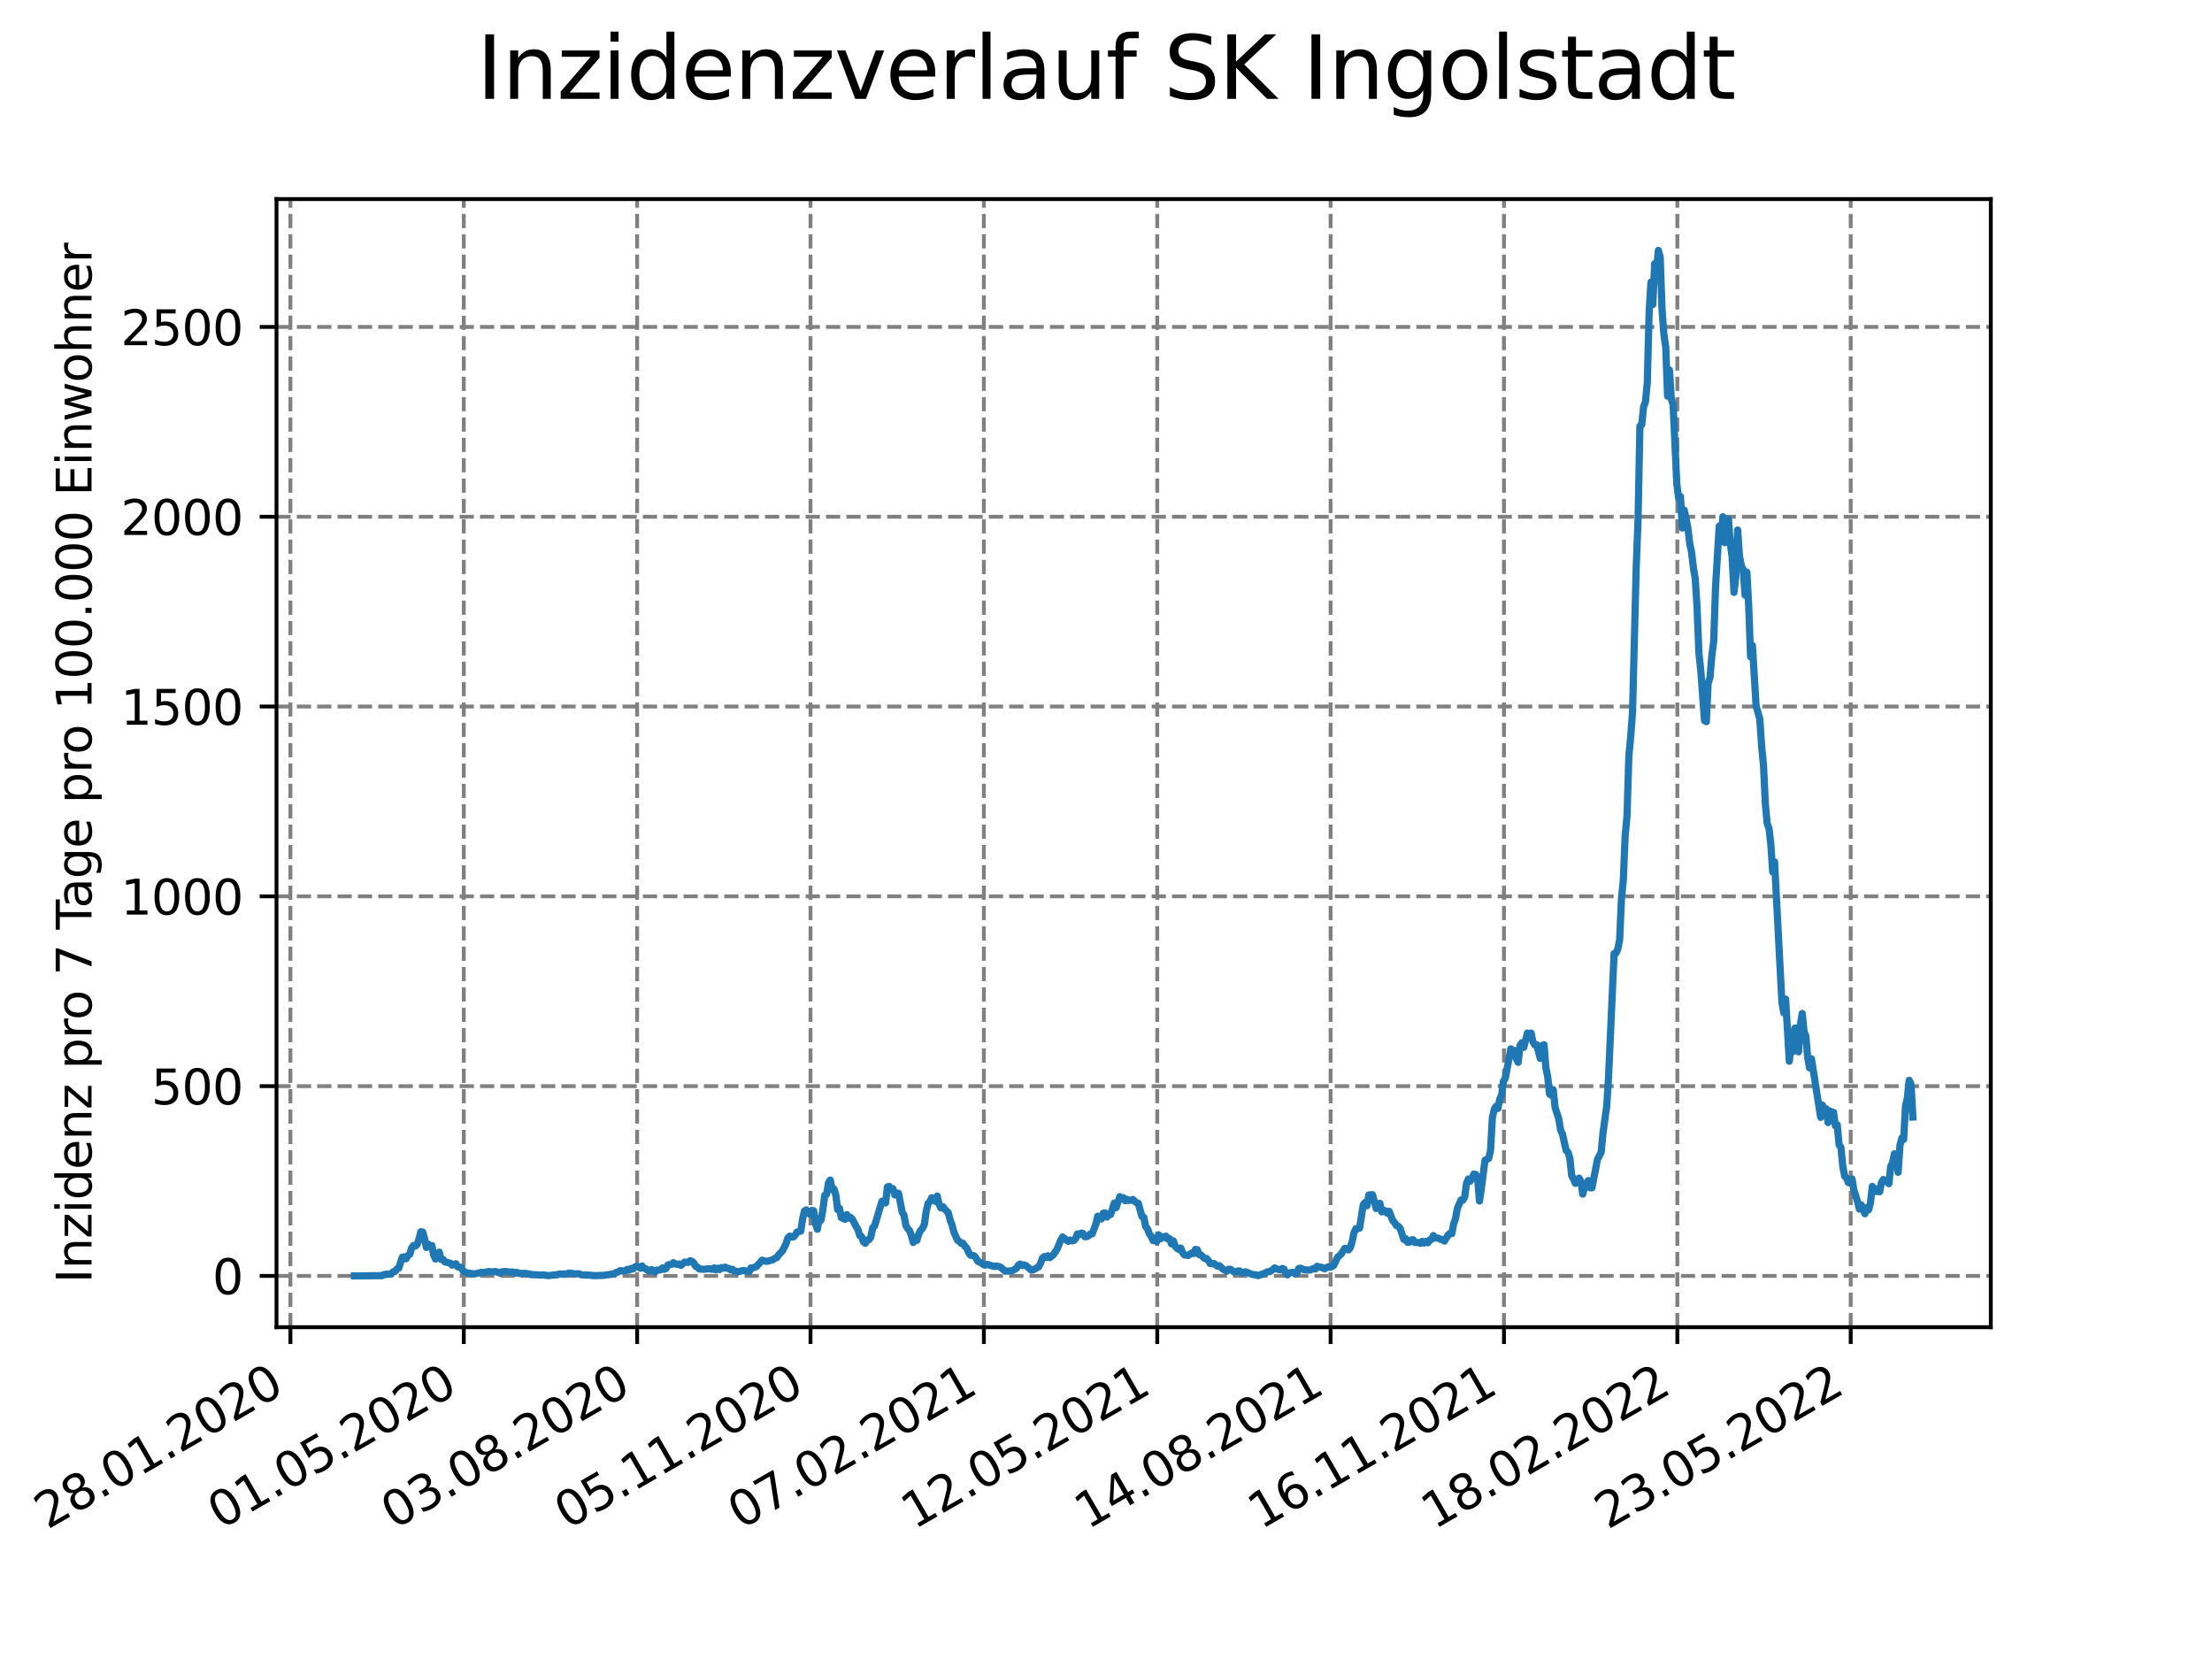 <?xml version="1.0" encoding="utf-8" standalone="no"?>
<!DOCTYPE svg PUBLIC "-//W3C//DTD SVG 1.1//EN"
  "http://www.w3.org/Graphics/SVG/1.1/DTD/svg11.dtd">
<svg xmlns:xlink="http://www.w3.org/1999/xlink" width="460.8pt" height="345.6pt" viewBox="0 0 460.8 345.6" xmlns="http://www.w3.org/2000/svg" version="1.1">
 <defs>
  <style type="text/css">*{stroke-linejoin: round; stroke-linecap: butt}</style>
 </defs>
 <g id="figure_1">
  <g id="patch_1">
   <path d="M 0 345.6 
L 460.8 345.6 
L 460.8 0 
L 0 0 
z
" style="fill: #ffffff"/>
  </g>
  <g id="axes_1">
   <g id="patch_2">
    <path d="M 57.6 276.48 
L 414.72 276.48 
L 414.72 41.472 
L 57.6 41.472 
z
" style="fill: #ffffff"/>
   </g>
   <g id="matplotlib.axis_1">
    <g id="xtick_1">
     <g id="line2d_1">
      <path d="M 60.498 276.48 
L 60.498 41.472 
" clip-path="url(#pc1bbf9f7f4)" style="fill: none; stroke-dasharray: 2.96,1.28; stroke-dashoffset: 0; stroke: #808080; stroke-width: 0.8"/>
     </g>
     <g id="line2d_2">
      <defs>
       <path id="me1e8f825ca" d="M 0 0 
L 0 3.5 
" style="stroke: #000000; stroke-width: 0.8"/>
      </defs>
      <g>
       <use xlink:href="#me1e8f825ca" x="60.498" y="276.48" style="stroke: #000000; stroke-width: 0.8"/>
      </g>
     </g>
     <g id="text_1">
      <!-- 28.01.2020 -->
      <g transform="translate(9.872 318.689)rotate(-30)scale(0.1 -0.1)">
       <defs>
        <path id="DejaVuSans-32" d="M 1228 531 
L 3431 531 
L 3431 0 
L 469 0 
L 469 531 
Q 828 903 1448 1529 
Q 2069 2156 2228 2338 
Q 2531 2678 2651 2914 
Q 2772 3150 2772 3378 
Q 2772 3750 2511 3984 
Q 2250 4219 1831 4219 
Q 1534 4219 1204 4116 
Q 875 4013 500 3803 
L 500 4441 
Q 881 4594 1212 4672 
Q 1544 4750 1819 4750 
Q 2544 4750 2975 4387 
Q 3406 4025 3406 3419 
Q 3406 3131 3298 2873 
Q 3191 2616 2906 2266 
Q 2828 2175 2409 1742 
Q 1991 1309 1228 531 
z
" transform="scale(0.016)"/>
        <path id="DejaVuSans-38" d="M 2034 2216 
Q 1584 2216 1326 1975 
Q 1069 1734 1069 1313 
Q 1069 891 1326 650 
Q 1584 409 2034 409 
Q 2484 409 2743 651 
Q 3003 894 3003 1313 
Q 3003 1734 2745 1975 
Q 2488 2216 2034 2216 
z
M 1403 2484 
Q 997 2584 770 2862 
Q 544 3141 544 3541 
Q 544 4100 942 4425 
Q 1341 4750 2034 4750 
Q 2731 4750 3128 4425 
Q 3525 4100 3525 3541 
Q 3525 3141 3298 2862 
Q 3072 2584 2669 2484 
Q 3125 2378 3379 2068 
Q 3634 1759 3634 1313 
Q 3634 634 3220 271 
Q 2806 -91 2034 -91 
Q 1263 -91 848 271 
Q 434 634 434 1313 
Q 434 1759 690 2068 
Q 947 2378 1403 2484 
z
M 1172 3481 
Q 1172 3119 1398 2916 
Q 1625 2713 2034 2713 
Q 2441 2713 2670 2916 
Q 2900 3119 2900 3481 
Q 2900 3844 2670 4047 
Q 2441 4250 2034 4250 
Q 1625 4250 1398 4047 
Q 1172 3844 1172 3481 
z
" transform="scale(0.016)"/>
        <path id="DejaVuSans-2e" d="M 684 794 
L 1344 794 
L 1344 0 
L 684 0 
L 684 794 
z
" transform="scale(0.016)"/>
        <path id="DejaVuSans-30" d="M 2034 4250 
Q 1547 4250 1301 3770 
Q 1056 3291 1056 2328 
Q 1056 1369 1301 889 
Q 1547 409 2034 409 
Q 2525 409 2770 889 
Q 3016 1369 3016 2328 
Q 3016 3291 2770 3770 
Q 2525 4250 2034 4250 
z
M 2034 4750 
Q 2819 4750 3233 4129 
Q 3647 3509 3647 2328 
Q 3647 1150 3233 529 
Q 2819 -91 2034 -91 
Q 1250 -91 836 529 
Q 422 1150 422 2328 
Q 422 3509 836 4129 
Q 1250 4750 2034 4750 
z
" transform="scale(0.016)"/>
        <path id="DejaVuSans-31" d="M 794 531 
L 1825 531 
L 1825 4091 
L 703 3866 
L 703 4441 
L 1819 4666 
L 2450 4666 
L 2450 531 
L 3481 531 
L 3481 0 
L 794 0 
L 794 531 
z
" transform="scale(0.016)"/>
       </defs>
       <use xlink:href="#DejaVuSans-32"/>
       <use xlink:href="#DejaVuSans-38" x="63.623"/>
       <use xlink:href="#DejaVuSans-2e" x="127.246"/>
       <use xlink:href="#DejaVuSans-30" x="159.033"/>
       <use xlink:href="#DejaVuSans-31" x="222.656"/>
       <use xlink:href="#DejaVuSans-2e" x="286.279"/>
       <use xlink:href="#DejaVuSans-32" x="318.066"/>
       <use xlink:href="#DejaVuSans-30" x="381.689"/>
       <use xlink:href="#DejaVuSans-32" x="445.312"/>
       <use xlink:href="#DejaVuSans-30" x="508.936"/>
      </g>
     </g>
    </g>
    <g id="xtick_2">
     <g id="line2d_3">
      <path d="M 96.613 276.48 
L 96.613 41.472 
" clip-path="url(#pc1bbf9f7f4)" style="fill: none; stroke-dasharray: 2.96,1.28; stroke-dashoffset: 0; stroke: #808080; stroke-width: 0.8"/>
     </g>
     <g id="line2d_4">
      <g>
       <use xlink:href="#me1e8f825ca" x="96.613" y="276.48" style="stroke: #000000; stroke-width: 0.8"/>
      </g>
     </g>
     <g id="text_2">
      <!-- 01.05.2020 -->
      <g transform="translate(45.988 318.689)rotate(-30)scale(0.1 -0.1)">
       <defs>
        <path id="DejaVuSans-35" d="M 691 4666 
L 3169 4666 
L 3169 4134 
L 1269 4134 
L 1269 2991 
Q 1406 3038 1543 3061 
Q 1681 3084 1819 3084 
Q 2600 3084 3056 2656 
Q 3513 2228 3513 1497 
Q 3513 744 3044 326 
Q 2575 -91 1722 -91 
Q 1428 -91 1123 -41 
Q 819 9 494 109 
L 494 744 
Q 775 591 1075 516 
Q 1375 441 1709 441 
Q 2250 441 2565 725 
Q 2881 1009 2881 1497 
Q 2881 1984 2565 2268 
Q 2250 2553 1709 2553 
Q 1456 2553 1204 2497 
Q 953 2441 691 2322 
L 691 4666 
z
" transform="scale(0.016)"/>
       </defs>
       <use xlink:href="#DejaVuSans-30"/>
       <use xlink:href="#DejaVuSans-31" x="63.623"/>
       <use xlink:href="#DejaVuSans-2e" x="127.246"/>
       <use xlink:href="#DejaVuSans-30" x="159.033"/>
       <use xlink:href="#DejaVuSans-35" x="222.656"/>
       <use xlink:href="#DejaVuSans-2e" x="286.279"/>
       <use xlink:href="#DejaVuSans-32" x="318.066"/>
       <use xlink:href="#DejaVuSans-30" x="381.689"/>
       <use xlink:href="#DejaVuSans-32" x="445.312"/>
       <use xlink:href="#DejaVuSans-30" x="508.936"/>
      </g>
     </g>
    </g>
    <g id="xtick_3">
     <g id="line2d_5">
      <path d="M 132.728 276.48 
L 132.728 41.472 
" clip-path="url(#pc1bbf9f7f4)" style="fill: none; stroke-dasharray: 2.96,1.28; stroke-dashoffset: 0; stroke: #808080; stroke-width: 0.8"/>
     </g>
     <g id="line2d_6">
      <g>
       <use xlink:href="#me1e8f825ca" x="132.728" y="276.48" style="stroke: #000000; stroke-width: 0.8"/>
      </g>
     </g>
     <g id="text_3">
      <!-- 03.08.2020 -->
      <g transform="translate(82.103 318.689)rotate(-30)scale(0.1 -0.1)">
       <defs>
        <path id="DejaVuSans-33" d="M 2597 2516 
Q 3050 2419 3304 2112 
Q 3559 1806 3559 1356 
Q 3559 666 3084 287 
Q 2609 -91 1734 -91 
Q 1441 -91 1130 -33 
Q 819 25 488 141 
L 488 750 
Q 750 597 1062 519 
Q 1375 441 1716 441 
Q 2309 441 2620 675 
Q 2931 909 2931 1356 
Q 2931 1769 2642 2001 
Q 2353 2234 1838 2234 
L 1294 2234 
L 1294 2753 
L 1863 2753 
Q 2328 2753 2575 2939 
Q 2822 3125 2822 3475 
Q 2822 3834 2567 4026 
Q 2313 4219 1838 4219 
Q 1578 4219 1281 4162 
Q 984 4106 628 3988 
L 628 4550 
Q 988 4650 1302 4700 
Q 1616 4750 1894 4750 
Q 2613 4750 3031 4423 
Q 3450 4097 3450 3541 
Q 3450 3153 3228 2886 
Q 3006 2619 2597 2516 
z
" transform="scale(0.016)"/>
       </defs>
       <use xlink:href="#DejaVuSans-30"/>
       <use xlink:href="#DejaVuSans-33" x="63.623"/>
       <use xlink:href="#DejaVuSans-2e" x="127.246"/>
       <use xlink:href="#DejaVuSans-30" x="159.033"/>
       <use xlink:href="#DejaVuSans-38" x="222.656"/>
       <use xlink:href="#DejaVuSans-2e" x="286.279"/>
       <use xlink:href="#DejaVuSans-32" x="318.066"/>
       <use xlink:href="#DejaVuSans-30" x="381.689"/>
       <use xlink:href="#DejaVuSans-32" x="445.312"/>
       <use xlink:href="#DejaVuSans-30" x="508.936"/>
      </g>
     </g>
    </g>
    <g id="xtick_4">
     <g id="line2d_7">
      <path d="M 168.844 276.48 
L 168.844 41.472 
" clip-path="url(#pc1bbf9f7f4)" style="fill: none; stroke-dasharray: 2.96,1.28; stroke-dashoffset: 0; stroke: #808080; stroke-width: 0.8"/>
     </g>
     <g id="line2d_8">
      <g>
       <use xlink:href="#me1e8f825ca" x="168.844" y="276.48" style="stroke: #000000; stroke-width: 0.8"/>
      </g>
     </g>
     <g id="text_4">
      <!-- 05.11.2020 -->
      <g transform="translate(118.219 318.689)rotate(-30)scale(0.1 -0.1)">
       <use xlink:href="#DejaVuSans-30"/>
       <use xlink:href="#DejaVuSans-35" x="63.623"/>
       <use xlink:href="#DejaVuSans-2e" x="127.246"/>
       <use xlink:href="#DejaVuSans-31" x="159.033"/>
       <use xlink:href="#DejaVuSans-31" x="222.656"/>
       <use xlink:href="#DejaVuSans-2e" x="286.279"/>
       <use xlink:href="#DejaVuSans-32" x="318.066"/>
       <use xlink:href="#DejaVuSans-30" x="381.689"/>
       <use xlink:href="#DejaVuSans-32" x="445.312"/>
       <use xlink:href="#DejaVuSans-30" x="508.936"/>
      </g>
     </g>
    </g>
    <g id="xtick_5">
     <g id="line2d_9">
      <path d="M 204.959 276.48 
L 204.959 41.472 
" clip-path="url(#pc1bbf9f7f4)" style="fill: none; stroke-dasharray: 2.96,1.28; stroke-dashoffset: 0; stroke: #808080; stroke-width: 0.8"/>
     </g>
     <g id="line2d_10">
      <g>
       <use xlink:href="#me1e8f825ca" x="204.959" y="276.48" style="stroke: #000000; stroke-width: 0.8"/>
      </g>
     </g>
     <g id="text_5">
      <!-- 07.02.2021 -->
      <g transform="translate(154.334 318.689)rotate(-30)scale(0.1 -0.1)">
       <defs>
        <path id="DejaVuSans-37" d="M 525 4666 
L 3525 4666 
L 3525 4397 
L 1831 0 
L 1172 0 
L 2766 4134 
L 525 4134 
L 525 4666 
z
" transform="scale(0.016)"/>
       </defs>
       <use xlink:href="#DejaVuSans-30"/>
       <use xlink:href="#DejaVuSans-37" x="63.623"/>
       <use xlink:href="#DejaVuSans-2e" x="127.246"/>
       <use xlink:href="#DejaVuSans-30" x="159.033"/>
       <use xlink:href="#DejaVuSans-32" x="222.656"/>
       <use xlink:href="#DejaVuSans-2e" x="286.279"/>
       <use xlink:href="#DejaVuSans-32" x="318.066"/>
       <use xlink:href="#DejaVuSans-30" x="381.689"/>
       <use xlink:href="#DejaVuSans-32" x="445.312"/>
       <use xlink:href="#DejaVuSans-31" x="508.936"/>
      </g>
     </g>
    </g>
    <g id="xtick_6">
     <g id="line2d_11">
      <path d="M 241.075 276.48 
L 241.075 41.472 
" clip-path="url(#pc1bbf9f7f4)" style="fill: none; stroke-dasharray: 2.96,1.28; stroke-dashoffset: 0; stroke: #808080; stroke-width: 0.8"/>
     </g>
     <g id="line2d_12">
      <g>
       <use xlink:href="#me1e8f825ca" x="241.075" y="276.48" style="stroke: #000000; stroke-width: 0.8"/>
      </g>
     </g>
     <g id="text_6">
      <!-- 12.05.2021 -->
      <g transform="translate(190.449 318.689)rotate(-30)scale(0.1 -0.1)">
       <use xlink:href="#DejaVuSans-31"/>
       <use xlink:href="#DejaVuSans-32" x="63.623"/>
       <use xlink:href="#DejaVuSans-2e" x="127.246"/>
       <use xlink:href="#DejaVuSans-30" x="159.033"/>
       <use xlink:href="#DejaVuSans-35" x="222.656"/>
       <use xlink:href="#DejaVuSans-2e" x="286.279"/>
       <use xlink:href="#DejaVuSans-32" x="318.066"/>
       <use xlink:href="#DejaVuSans-30" x="381.689"/>
       <use xlink:href="#DejaVuSans-32" x="445.312"/>
       <use xlink:href="#DejaVuSans-31" x="508.936"/>
      </g>
     </g>
    </g>
    <g id="xtick_7">
     <g id="line2d_13">
      <path d="M 277.19 276.48 
L 277.19 41.472 
" clip-path="url(#pc1bbf9f7f4)" style="fill: none; stroke-dasharray: 2.96,1.28; stroke-dashoffset: 0; stroke: #808080; stroke-width: 0.8"/>
     </g>
     <g id="line2d_14">
      <g>
       <use xlink:href="#me1e8f825ca" x="277.19" y="276.48" style="stroke: #000000; stroke-width: 0.8"/>
      </g>
     </g>
     <g id="text_7">
      <!-- 14.08.2021 -->
      <g transform="translate(226.565 318.689)rotate(-30)scale(0.1 -0.1)">
       <defs>
        <path id="DejaVuSans-34" d="M 2419 4116 
L 825 1625 
L 2419 1625 
L 2419 4116 
z
M 2253 4666 
L 3047 4666 
L 3047 1625 
L 3713 1625 
L 3713 1100 
L 3047 1100 
L 3047 0 
L 2419 0 
L 2419 1100 
L 313 1100 
L 313 1709 
L 2253 4666 
z
" transform="scale(0.016)"/>
       </defs>
       <use xlink:href="#DejaVuSans-31"/>
       <use xlink:href="#DejaVuSans-34" x="63.623"/>
       <use xlink:href="#DejaVuSans-2e" x="127.246"/>
       <use xlink:href="#DejaVuSans-30" x="159.033"/>
       <use xlink:href="#DejaVuSans-38" x="222.656"/>
       <use xlink:href="#DejaVuSans-2e" x="286.279"/>
       <use xlink:href="#DejaVuSans-32" x="318.066"/>
       <use xlink:href="#DejaVuSans-30" x="381.689"/>
       <use xlink:href="#DejaVuSans-32" x="445.312"/>
       <use xlink:href="#DejaVuSans-31" x="508.936"/>
      </g>
     </g>
    </g>
    <g id="xtick_8">
     <g id="line2d_15">
      <path d="M 313.305 276.48 
L 313.305 41.472 
" clip-path="url(#pc1bbf9f7f4)" style="fill: none; stroke-dasharray: 2.96,1.28; stroke-dashoffset: 0; stroke: #808080; stroke-width: 0.8"/>
     </g>
     <g id="line2d_16">
      <g>
       <use xlink:href="#me1e8f825ca" x="313.305" y="276.48" style="stroke: #000000; stroke-width: 0.8"/>
      </g>
     </g>
     <g id="text_8">
      <!-- 16.11.2021 -->
      <g transform="translate(262.68 318.689)rotate(-30)scale(0.1 -0.1)">
       <defs>
        <path id="DejaVuSans-36" d="M 2113 2584 
Q 1688 2584 1439 2293 
Q 1191 2003 1191 1497 
Q 1191 994 1439 701 
Q 1688 409 2113 409 
Q 2538 409 2786 701 
Q 3034 994 3034 1497 
Q 3034 2003 2786 2293 
Q 2538 2584 2113 2584 
z
M 3366 4563 
L 3366 3988 
Q 3128 4100 2886 4159 
Q 2644 4219 2406 4219 
Q 1781 4219 1451 3797 
Q 1122 3375 1075 2522 
Q 1259 2794 1537 2939 
Q 1816 3084 2150 3084 
Q 2853 3084 3261 2657 
Q 3669 2231 3669 1497 
Q 3669 778 3244 343 
Q 2819 -91 2113 -91 
Q 1303 -91 875 529 
Q 447 1150 447 2328 
Q 447 3434 972 4092 
Q 1497 4750 2381 4750 
Q 2619 4750 2861 4703 
Q 3103 4656 3366 4563 
z
" transform="scale(0.016)"/>
       </defs>
       <use xlink:href="#DejaVuSans-31"/>
       <use xlink:href="#DejaVuSans-36" x="63.623"/>
       <use xlink:href="#DejaVuSans-2e" x="127.246"/>
       <use xlink:href="#DejaVuSans-31" x="159.033"/>
       <use xlink:href="#DejaVuSans-31" x="222.656"/>
       <use xlink:href="#DejaVuSans-2e" x="286.279"/>
       <use xlink:href="#DejaVuSans-32" x="318.066"/>
       <use xlink:href="#DejaVuSans-30" x="381.689"/>
       <use xlink:href="#DejaVuSans-32" x="445.312"/>
       <use xlink:href="#DejaVuSans-31" x="508.936"/>
      </g>
     </g>
    </g>
    <g id="xtick_9">
     <g id="line2d_17">
      <path d="M 349.421 276.48 
L 349.421 41.472 
" clip-path="url(#pc1bbf9f7f4)" style="fill: none; stroke-dasharray: 2.96,1.28; stroke-dashoffset: 0; stroke: #808080; stroke-width: 0.8"/>
     </g>
     <g id="line2d_18">
      <g>
       <use xlink:href="#me1e8f825ca" x="349.421" y="276.48" style="stroke: #000000; stroke-width: 0.8"/>
      </g>
     </g>
     <g id="text_9">
      <!-- 18.02.2022 -->
      <g transform="translate(298.796 318.689)rotate(-30)scale(0.1 -0.1)">
       <use xlink:href="#DejaVuSans-31"/>
       <use xlink:href="#DejaVuSans-38" x="63.623"/>
       <use xlink:href="#DejaVuSans-2e" x="127.246"/>
       <use xlink:href="#DejaVuSans-30" x="159.033"/>
       <use xlink:href="#DejaVuSans-32" x="222.656"/>
       <use xlink:href="#DejaVuSans-2e" x="286.279"/>
       <use xlink:href="#DejaVuSans-32" x="318.066"/>
       <use xlink:href="#DejaVuSans-30" x="381.689"/>
       <use xlink:href="#DejaVuSans-32" x="445.312"/>
       <use xlink:href="#DejaVuSans-32" x="508.936"/>
      </g>
     </g>
    </g>
    <g id="xtick_10">
     <g id="line2d_19">
      <path d="M 385.536 276.48 
L 385.536 41.472 
" clip-path="url(#pc1bbf9f7f4)" style="fill: none; stroke-dasharray: 2.96,1.28; stroke-dashoffset: 0; stroke: #808080; stroke-width: 0.8"/>
     </g>
     <g id="line2d_20">
      <g>
       <use xlink:href="#me1e8f825ca" x="385.536" y="276.48" style="stroke: #000000; stroke-width: 0.8"/>
      </g>
     </g>
     <g id="text_10">
      <!-- 23.05.2022 -->
      <g transform="translate(334.911 318.689)rotate(-30)scale(0.1 -0.1)">
       <use xlink:href="#DejaVuSans-32"/>
       <use xlink:href="#DejaVuSans-33" x="63.623"/>
       <use xlink:href="#DejaVuSans-2e" x="127.246"/>
       <use xlink:href="#DejaVuSans-30" x="159.033"/>
       <use xlink:href="#DejaVuSans-35" x="222.656"/>
       <use xlink:href="#DejaVuSans-2e" x="286.279"/>
       <use xlink:href="#DejaVuSans-32" x="318.066"/>
       <use xlink:href="#DejaVuSans-30" x="381.689"/>
       <use xlink:href="#DejaVuSans-32" x="445.312"/>
       <use xlink:href="#DejaVuSans-32" x="508.936"/>
      </g>
     </g>
    </g>
   </g>
   <g id="matplotlib.axis_2">
    <g id="ytick_1">
     <g id="line2d_21">
      <path d="M 57.6 265.798 
L 414.72 265.798 
" clip-path="url(#pc1bbf9f7f4)" style="fill: none; stroke-dasharray: 2.96,1.28; stroke-dashoffset: 0; stroke: #808080; stroke-width: 0.8"/>
     </g>
     <g id="line2d_22">
      <defs>
       <path id="mb2bc3e453f" d="M 0 0 
L -3.5 0 
" style="stroke: #000000; stroke-width: 0.8"/>
      </defs>
      <g>
       <use xlink:href="#mb2bc3e453f" x="57.6" y="265.798" style="stroke: #000000; stroke-width: 0.8"/>
      </g>
     </g>
     <g id="text_11">
      <!-- 0 -->
      <g transform="translate(44.237 269.597)scale(0.1 -0.1)">
       <use xlink:href="#DejaVuSans-30"/>
      </g>
     </g>
    </g>
    <g id="ytick_2">
     <g id="line2d_23">
      <path d="M 57.6 226.26 
L 414.72 226.26 
" clip-path="url(#pc1bbf9f7f4)" style="fill: none; stroke-dasharray: 2.96,1.28; stroke-dashoffset: 0; stroke: #808080; stroke-width: 0.8"/>
     </g>
     <g id="line2d_24">
      <g>
       <use xlink:href="#mb2bc3e453f" x="57.6" y="226.26" style="stroke: #000000; stroke-width: 0.8"/>
      </g>
     </g>
     <g id="text_12">
      <!-- 500 -->
      <g transform="translate(31.512 230.059)scale(0.1 -0.1)">
       <use xlink:href="#DejaVuSans-35"/>
       <use xlink:href="#DejaVuSans-30" x="63.623"/>
       <use xlink:href="#DejaVuSans-30" x="127.246"/>
      </g>
     </g>
    </g>
    <g id="ytick_3">
     <g id="line2d_25">
      <path d="M 57.6 186.722 
L 414.72 186.722 
" clip-path="url(#pc1bbf9f7f4)" style="fill: none; stroke-dasharray: 2.96,1.28; stroke-dashoffset: 0; stroke: #808080; stroke-width: 0.8"/>
     </g>
     <g id="line2d_26">
      <g>
       <use xlink:href="#mb2bc3e453f" x="57.6" y="186.722" style="stroke: #000000; stroke-width: 0.8"/>
      </g>
     </g>
     <g id="text_13">
      <!-- 1000 -->
      <g transform="translate(25.15 190.521)scale(0.1 -0.1)">
       <use xlink:href="#DejaVuSans-31"/>
       <use xlink:href="#DejaVuSans-30" x="63.623"/>
       <use xlink:href="#DejaVuSans-30" x="127.246"/>
       <use xlink:href="#DejaVuSans-30" x="190.869"/>
      </g>
     </g>
    </g>
    <g id="ytick_4">
     <g id="line2d_27">
      <path d="M 57.6 147.184 
L 414.72 147.184 
" clip-path="url(#pc1bbf9f7f4)" style="fill: none; stroke-dasharray: 2.96,1.28; stroke-dashoffset: 0; stroke: #808080; stroke-width: 0.8"/>
     </g>
     <g id="line2d_28">
      <g>
       <use xlink:href="#mb2bc3e453f" x="57.6" y="147.184" style="stroke: #000000; stroke-width: 0.8"/>
      </g>
     </g>
     <g id="text_14">
      <!-- 1500 -->
      <g transform="translate(25.15 150.983)scale(0.1 -0.1)">
       <use xlink:href="#DejaVuSans-31"/>
       <use xlink:href="#DejaVuSans-35" x="63.623"/>
       <use xlink:href="#DejaVuSans-30" x="127.246"/>
       <use xlink:href="#DejaVuSans-30" x="190.869"/>
      </g>
     </g>
    </g>
    <g id="ytick_5">
     <g id="line2d_29">
      <path d="M 57.6 107.646 
L 414.72 107.646 
" clip-path="url(#pc1bbf9f7f4)" style="fill: none; stroke-dasharray: 2.96,1.28; stroke-dashoffset: 0; stroke: #808080; stroke-width: 0.8"/>
     </g>
     <g id="line2d_30">
      <g>
       <use xlink:href="#mb2bc3e453f" x="57.6" y="107.646" style="stroke: #000000; stroke-width: 0.8"/>
      </g>
     </g>
     <g id="text_15">
      <!-- 2000 -->
      <g transform="translate(25.15 111.445)scale(0.1 -0.1)">
       <use xlink:href="#DejaVuSans-32"/>
       <use xlink:href="#DejaVuSans-30" x="63.623"/>
       <use xlink:href="#DejaVuSans-30" x="127.246"/>
       <use xlink:href="#DejaVuSans-30" x="190.869"/>
      </g>
     </g>
    </g>
    <g id="ytick_6">
     <g id="line2d_31">
      <path d="M 57.6 68.108 
L 414.72 68.108 
" clip-path="url(#pc1bbf9f7f4)" style="fill: none; stroke-dasharray: 2.96,1.28; stroke-dashoffset: 0; stroke: #808080; stroke-width: 0.8"/>
     </g>
     <g id="line2d_32">
      <g>
       <use xlink:href="#mb2bc3e453f" x="57.6" y="68.108" style="stroke: #000000; stroke-width: 0.8"/>
      </g>
     </g>
     <g id="text_16">
      <!-- 2500 -->
      <g transform="translate(25.15 71.908)scale(0.1 -0.1)">
       <use xlink:href="#DejaVuSans-32"/>
       <use xlink:href="#DejaVuSans-35" x="63.623"/>
       <use xlink:href="#DejaVuSans-30" x="127.246"/>
       <use xlink:href="#DejaVuSans-30" x="190.869"/>
      </g>
     </g>
    </g>
    <g id="text_17">
     <!-- Inzidenz pro 7 Tage pro 100.000 Einwohner -->
     <g transform="translate(19.07 267.301)rotate(-90)scale(0.1 -0.1)">
      <defs>
       <path id="DejaVuSans-49" d="M 628 4666 
L 1259 4666 
L 1259 0 
L 628 0 
L 628 4666 
z
" transform="scale(0.016)"/>
       <path id="DejaVuSans-6e" d="M 3513 2113 
L 3513 0 
L 2938 0 
L 2938 2094 
Q 2938 2591 2744 2837 
Q 2550 3084 2163 3084 
Q 1697 3084 1428 2787 
Q 1159 2491 1159 1978 
L 1159 0 
L 581 0 
L 581 3500 
L 1159 3500 
L 1159 2956 
Q 1366 3272 1645 3428 
Q 1925 3584 2291 3584 
Q 2894 3584 3203 3211 
Q 3513 2838 3513 2113 
z
" transform="scale(0.016)"/>
       <path id="DejaVuSans-7a" d="M 353 3500 
L 3084 3500 
L 3084 2975 
L 922 459 
L 3084 459 
L 3084 0 
L 275 0 
L 275 525 
L 2438 3041 
L 353 3041 
L 353 3500 
z
" transform="scale(0.016)"/>
       <path id="DejaVuSans-69" d="M 603 3500 
L 1178 3500 
L 1178 0 
L 603 0 
L 603 3500 
z
M 603 4863 
L 1178 4863 
L 1178 4134 
L 603 4134 
L 603 4863 
z
" transform="scale(0.016)"/>
       <path id="DejaVuSans-64" d="M 2906 2969 
L 2906 4863 
L 3481 4863 
L 3481 0 
L 2906 0 
L 2906 525 
Q 2725 213 2448 61 
Q 2172 -91 1784 -91 
Q 1150 -91 751 415 
Q 353 922 353 1747 
Q 353 2572 751 3078 
Q 1150 3584 1784 3584 
Q 2172 3584 2448 3432 
Q 2725 3281 2906 2969 
z
M 947 1747 
Q 947 1113 1208 752 
Q 1469 391 1925 391 
Q 2381 391 2643 752 
Q 2906 1113 2906 1747 
Q 2906 2381 2643 2742 
Q 2381 3103 1925 3103 
Q 1469 3103 1208 2742 
Q 947 2381 947 1747 
z
" transform="scale(0.016)"/>
       <path id="DejaVuSans-65" d="M 3597 1894 
L 3597 1613 
L 953 1613 
Q 991 1019 1311 708 
Q 1631 397 2203 397 
Q 2534 397 2845 478 
Q 3156 559 3463 722 
L 3463 178 
Q 3153 47 2828 -22 
Q 2503 -91 2169 -91 
Q 1331 -91 842 396 
Q 353 884 353 1716 
Q 353 2575 817 3079 
Q 1281 3584 2069 3584 
Q 2775 3584 3186 3129 
Q 3597 2675 3597 1894 
z
M 3022 2063 
Q 3016 2534 2758 2815 
Q 2500 3097 2075 3097 
Q 1594 3097 1305 2825 
Q 1016 2553 972 2059 
L 3022 2063 
z
" transform="scale(0.016)"/>
       <path id="DejaVuSans-20" transform="scale(0.016)"/>
       <path id="DejaVuSans-70" d="M 1159 525 
L 1159 -1331 
L 581 -1331 
L 581 3500 
L 1159 3500 
L 1159 2969 
Q 1341 3281 1617 3432 
Q 1894 3584 2278 3584 
Q 2916 3584 3314 3078 
Q 3713 2572 3713 1747 
Q 3713 922 3314 415 
Q 2916 -91 2278 -91 
Q 1894 -91 1617 61 
Q 1341 213 1159 525 
z
M 3116 1747 
Q 3116 2381 2855 2742 
Q 2594 3103 2138 3103 
Q 1681 3103 1420 2742 
Q 1159 2381 1159 1747 
Q 1159 1113 1420 752 
Q 1681 391 2138 391 
Q 2594 391 2855 752 
Q 3116 1113 3116 1747 
z
" transform="scale(0.016)"/>
       <path id="DejaVuSans-72" d="M 2631 2963 
Q 2534 3019 2420 3045 
Q 2306 3072 2169 3072 
Q 1681 3072 1420 2755 
Q 1159 2438 1159 1844 
L 1159 0 
L 581 0 
L 581 3500 
L 1159 3500 
L 1159 2956 
Q 1341 3275 1631 3429 
Q 1922 3584 2338 3584 
Q 2397 3584 2469 3576 
Q 2541 3569 2628 3553 
L 2631 2963 
z
" transform="scale(0.016)"/>
       <path id="DejaVuSans-6f" d="M 1959 3097 
Q 1497 3097 1228 2736 
Q 959 2375 959 1747 
Q 959 1119 1226 758 
Q 1494 397 1959 397 
Q 2419 397 2687 759 
Q 2956 1122 2956 1747 
Q 2956 2369 2687 2733 
Q 2419 3097 1959 3097 
z
M 1959 3584 
Q 2709 3584 3137 3096 
Q 3566 2609 3566 1747 
Q 3566 888 3137 398 
Q 2709 -91 1959 -91 
Q 1206 -91 779 398 
Q 353 888 353 1747 
Q 353 2609 779 3096 
Q 1206 3584 1959 3584 
z
" transform="scale(0.016)"/>
       <path id="DejaVuSans-54" d="M -19 4666 
L 3928 4666 
L 3928 4134 
L 2272 4134 
L 2272 0 
L 1638 0 
L 1638 4134 
L -19 4134 
L -19 4666 
z
" transform="scale(0.016)"/>
       <path id="DejaVuSans-61" d="M 2194 1759 
Q 1497 1759 1228 1600 
Q 959 1441 959 1056 
Q 959 750 1161 570 
Q 1363 391 1709 391 
Q 2188 391 2477 730 
Q 2766 1069 2766 1631 
L 2766 1759 
L 2194 1759 
z
M 3341 1997 
L 3341 0 
L 2766 0 
L 2766 531 
Q 2569 213 2275 61 
Q 1981 -91 1556 -91 
Q 1019 -91 701 211 
Q 384 513 384 1019 
Q 384 1609 779 1909 
Q 1175 2209 1959 2209 
L 2766 2209 
L 2766 2266 
Q 2766 2663 2505 2880 
Q 2244 3097 1772 3097 
Q 1472 3097 1187 3025 
Q 903 2953 641 2809 
L 641 3341 
Q 956 3463 1253 3523 
Q 1550 3584 1831 3584 
Q 2591 3584 2966 3190 
Q 3341 2797 3341 1997 
z
" transform="scale(0.016)"/>
       <path id="DejaVuSans-67" d="M 2906 1791 
Q 2906 2416 2648 2759 
Q 2391 3103 1925 3103 
Q 1463 3103 1205 2759 
Q 947 2416 947 1791 
Q 947 1169 1205 825 
Q 1463 481 1925 481 
Q 2391 481 2648 825 
Q 2906 1169 2906 1791 
z
M 3481 434 
Q 3481 -459 3084 -895 
Q 2688 -1331 1869 -1331 
Q 1566 -1331 1297 -1286 
Q 1028 -1241 775 -1147 
L 775 -588 
Q 1028 -725 1275 -790 
Q 1522 -856 1778 -856 
Q 2344 -856 2625 -561 
Q 2906 -266 2906 331 
L 2906 616 
Q 2728 306 2450 153 
Q 2172 0 1784 0 
Q 1141 0 747 490 
Q 353 981 353 1791 
Q 353 2603 747 3093 
Q 1141 3584 1784 3584 
Q 2172 3584 2450 3431 
Q 2728 3278 2906 2969 
L 2906 3500 
L 3481 3500 
L 3481 434 
z
" transform="scale(0.016)"/>
       <path id="DejaVuSans-45" d="M 628 4666 
L 3578 4666 
L 3578 4134 
L 1259 4134 
L 1259 2753 
L 3481 2753 
L 3481 2222 
L 1259 2222 
L 1259 531 
L 3634 531 
L 3634 0 
L 628 0 
L 628 4666 
z
" transform="scale(0.016)"/>
       <path id="DejaVuSans-77" d="M 269 3500 
L 844 3500 
L 1563 769 
L 2278 3500 
L 2956 3500 
L 3675 769 
L 4391 3500 
L 4966 3500 
L 4050 0 
L 3372 0 
L 2619 2869 
L 1863 0 
L 1184 0 
L 269 3500 
z
" transform="scale(0.016)"/>
       <path id="DejaVuSans-68" d="M 3513 2113 
L 3513 0 
L 2938 0 
L 2938 2094 
Q 2938 2591 2744 2837 
Q 2550 3084 2163 3084 
Q 1697 3084 1428 2787 
Q 1159 2491 1159 1978 
L 1159 0 
L 581 0 
L 581 4863 
L 1159 4863 
L 1159 2956 
Q 1366 3272 1645 3428 
Q 1925 3584 2291 3584 
Q 2894 3584 3203 3211 
Q 3513 2838 3513 2113 
z
" transform="scale(0.016)"/>
      </defs>
      <use xlink:href="#DejaVuSans-49"/>
      <use xlink:href="#DejaVuSans-6e" x="29.492"/>
      <use xlink:href="#DejaVuSans-7a" x="92.871"/>
      <use xlink:href="#DejaVuSans-69" x="145.361"/>
      <use xlink:href="#DejaVuSans-64" x="173.145"/>
      <use xlink:href="#DejaVuSans-65" x="236.621"/>
      <use xlink:href="#DejaVuSans-6e" x="298.145"/>
      <use xlink:href="#DejaVuSans-7a" x="361.523"/>
      <use xlink:href="#DejaVuSans-20" x="414.014"/>
      <use xlink:href="#DejaVuSans-70" x="445.801"/>
      <use xlink:href="#DejaVuSans-72" x="509.277"/>
      <use xlink:href="#DejaVuSans-6f" x="548.141"/>
      <use xlink:href="#DejaVuSans-20" x="609.322"/>
      <use xlink:href="#DejaVuSans-37" x="641.109"/>
      <use xlink:href="#DejaVuSans-20" x="704.732"/>
      <use xlink:href="#DejaVuSans-54" x="736.52"/>
      <use xlink:href="#DejaVuSans-61" x="781.104"/>
      <use xlink:href="#DejaVuSans-67" x="842.383"/>
      <use xlink:href="#DejaVuSans-65" x="905.859"/>
      <use xlink:href="#DejaVuSans-20" x="967.383"/>
      <use xlink:href="#DejaVuSans-70" x="999.17"/>
      <use xlink:href="#DejaVuSans-72" x="1062.646"/>
      <use xlink:href="#DejaVuSans-6f" x="1101.51"/>
      <use xlink:href="#DejaVuSans-20" x="1162.691"/>
      <use xlink:href="#DejaVuSans-31" x="1194.479"/>
      <use xlink:href="#DejaVuSans-30" x="1258.102"/>
      <use xlink:href="#DejaVuSans-30" x="1321.725"/>
      <use xlink:href="#DejaVuSans-2e" x="1385.348"/>
      <use xlink:href="#DejaVuSans-30" x="1417.135"/>
      <use xlink:href="#DejaVuSans-30" x="1480.758"/>
      <use xlink:href="#DejaVuSans-30" x="1544.381"/>
      <use xlink:href="#DejaVuSans-20" x="1608.004"/>
      <use xlink:href="#DejaVuSans-45" x="1639.791"/>
      <use xlink:href="#DejaVuSans-69" x="1702.975"/>
      <use xlink:href="#DejaVuSans-6e" x="1730.758"/>
      <use xlink:href="#DejaVuSans-77" x="1794.137"/>
      <use xlink:href="#DejaVuSans-6f" x="1875.924"/>
      <use xlink:href="#DejaVuSans-68" x="1937.105"/>
      <use xlink:href="#DejaVuSans-6e" x="2000.484"/>
      <use xlink:href="#DejaVuSans-65" x="2063.863"/>
      <use xlink:href="#DejaVuSans-72" x="2125.387"/>
     </g>
    </g>
   </g>
   <g id="line2d_33">
    <path d="M 73.833 265.798 
L 79.596 265.74 
L 79.98 265.51 
L 81.133 265.395 
L 81.517 265.395 
L 81.901 264.934 
L 82.285 264.877 
L 82.669 264.359 
L 83.054 264.186 
L 83.822 261.884 
L 84.206 261.827 
L 84.591 262.229 
L 84.975 261.539 
L 85.359 261.309 
L 85.743 259.985 
L 86.127 259.467 
L 86.512 259.582 
L 86.896 259.237 
L 87.28 258.143 
L 87.664 256.589 
L 88.048 256.647 
L 88.433 257.97 
L 88.817 259.87 
L 89.201 259.179 
L 89.585 259.582 
L 89.969 259.467 
L 90.354 261.481 
L 90.738 262.287 
L 91.506 260.848 
L 91.89 262.345 
L 92.275 262.345 
L 92.659 262.863 
L 93.811 263.15 
L 94.196 263.553 
L 94.964 263.265 
L 95.348 263.899 
L 96.117 264.014 
L 96.501 264.819 
L 97.269 265.165 
L 98.038 265.28 
L 98.806 265.395 
L 100.343 265.05 
L 100.727 265.107 
L 101.88 264.877 
L 102.264 264.992 
L 103.032 264.877 
L 103.417 264.934 
L 104.185 265.222 
L 104.569 264.934 
L 105.338 264.877 
L 106.106 264.992 
L 106.874 264.992 
L 107.259 265.222 
L 107.643 265.05 
L 108.027 265.28 
L 109.564 265.28 
L 110.717 265.51 
L 111.869 265.568 
L 112.638 265.625 
L 113.022 265.568 
L 113.79 265.683 
L 114.174 265.74 
L 115.711 265.568 
L 116.095 265.568 
L 116.48 265.395 
L 118.016 265.395 
L 118.401 265.222 
L 118.785 265.222 
L 119.553 265.337 
L 119.938 265.395 
L 120.322 265.337 
L 120.706 265.395 
L 121.09 265.568 
L 122.627 265.625 
L 123.78 265.74 
L 125.701 265.683 
L 126.469 265.568 
L 128.006 265.337 
L 128.39 265.05 
L 128.774 264.992 
L 129.158 264.704 
L 129.927 264.762 
L 130.311 264.762 
L 130.695 264.417 
L 131.08 264.589 
L 131.464 264.244 
L 131.848 264.359 
L 132.232 263.956 
L 132.616 263.783 
L 133.001 263.899 
L 133.385 264.186 
L 133.769 263.726 
L 134.153 264.186 
L 134.537 264.301 
L 134.922 264.647 
L 135.306 264.819 
L 135.69 264.474 
L 136.074 264.589 
L 136.458 264.992 
L 136.843 264.589 
L 137.611 264.532 
L 137.995 264.129 
L 138.379 264.417 
L 138.764 264.244 
L 139.148 263.496 
L 139.916 263.381 
L 140.3 263.035 
L 140.685 263.323 
L 141.069 263.381 
L 141.453 263.323 
L 141.837 263.611 
L 142.606 262.92 
L 143.374 262.978 
L 143.758 262.632 
L 144.143 262.747 
L 144.527 263.093 
L 144.911 263.783 
L 145.295 263.956 
L 145.679 264.359 
L 146.448 264.417 
L 147.216 264.359 
L 147.6 264.301 
L 148.369 264.417 
L 148.753 264.129 
L 149.137 264.532 
L 149.521 264.186 
L 149.906 264.474 
L 150.29 264.071 
L 150.674 264.186 
L 151.058 263.956 
L 151.442 264.186 
L 151.827 264.244 
L 152.211 264.532 
L 152.595 264.417 
L 152.979 264.819 
L 153.363 264.819 
L 153.748 264.934 
L 154.9 264.647 
L 156.053 264.934 
L 156.437 264.129 
L 156.821 264.129 
L 157.59 263.841 
L 158.358 262.978 
L 158.742 262.517 
L 159.511 262.747 
L 159.895 262.747 
L 161.048 262.402 
L 161.432 262.114 
L 161.816 261.999 
L 162.2 261.424 
L 162.969 260.618 
L 163.737 259.121 
L 164.121 257.913 
L 164.505 257.51 
L 164.89 257.683 
L 165.274 257.683 
L 165.658 257.28 
L 166.042 256.647 
L 166.811 256.474 
L 167.195 253.942 
L 167.579 252.272 
L 167.963 252.042 
L 168.348 252.618 
L 168.732 252.963 
L 169.116 252.157 
L 169.5 252.215 
L 169.884 254.862 
L 170.269 256.071 
L 170.653 253.884 
L 171.037 254.172 
L 171.421 251.985 
L 171.805 248.992 
L 172.19 248.819 
L 172.574 246.459 
L 172.958 245.826 
L 173.342 247.841 
L 173.726 247.668 
L 174.111 248.877 
L 174.495 251.985 
L 174.879 251.697 
L 175.263 253.654 
L 176.032 253.999 
L 176.416 253.021 
L 176.8 253.769 
L 177.184 253.596 
L 177.568 253.999 
L 178.337 255.495 
L 178.721 256.129 
L 179.105 257.395 
L 179.49 257.625 
L 179.874 258.719 
L 180.258 259.006 
L 180.642 258.316 
L 181.026 258.258 
L 181.411 257.683 
L 181.795 255.783 
L 182.179 255.438 
L 183.716 250.258 
L 184.1 250.2 
L 184.484 250.603 
L 184.868 247.265 
L 185.253 247.15 
L 185.637 247.668 
L 186.021 247.61 
L 186.405 248.934 
L 186.789 248.531 
L 187.174 248.589 
L 187.942 252.503 
L 188.326 253.193 
L 188.71 255.323 
L 189.095 255.956 
L 189.479 256.359 
L 189.863 257.395 
L 190.247 258.834 
L 190.632 258.258 
L 191.016 258.373 
L 191.4 257.049 
L 191.784 256.301 
L 192.168 255.898 
L 192.553 255.093 
L 192.937 252.388 
L 193.321 250.718 
L 193.705 250.316 
L 194.089 249.51 
L 194.474 249.798 
L 194.858 250.258 
L 195.242 249.164 
L 195.626 250.891 
L 196.01 251.639 
L 196.395 251.352 
L 197.163 252.272 
L 197.547 252.618 
L 197.931 254.172 
L 198.316 255.15 
L 198.7 256.647 
L 199.468 258.373 
L 199.852 258.603 
L 200.237 259.006 
L 200.621 259.006 
L 201.005 259.639 
L 201.389 259.985 
L 201.774 260.906 
L 202.158 261.481 
L 202.926 261.596 
L 203.31 262.057 
L 203.695 262.747 
L 204.463 263.093 
L 204.847 263.438 
L 205.231 263.553 
L 205.616 263.381 
L 207.152 263.841 
L 207.537 263.726 
L 208.305 263.899 
L 209.458 264.819 
L 210.226 264.762 
L 210.61 264.762 
L 210.994 264.647 
L 211.763 264.186 
L 212.147 263.553 
L 212.531 263.323 
L 212.916 263.611 
L 213.3 263.496 
L 213.684 263.611 
L 214.837 264.589 
L 215.221 264.532 
L 216.373 263.899 
L 216.758 263.208 
L 217.142 262.114 
L 217.526 261.769 
L 217.91 261.942 
L 218.294 261.596 
L 218.679 261.999 
L 219.447 261.366 
L 220.215 260.215 
L 220.984 258.316 
L 221.368 257.683 
L 222.521 258.603 
L 222.905 258.316 
L 223.289 258.488 
L 223.673 258.431 
L 224.057 258.028 
L 224.442 257.049 
L 224.826 257.222 
L 225.21 256.877 
L 225.594 256.934 
L 225.979 257.625 
L 226.363 257.625 
L 226.747 257.452 
L 227.131 257.049 
L 227.515 257.049 
L 228.284 255.035 
L 228.668 253.366 
L 229.052 253.769 
L 229.436 253.942 
L 229.821 252.733 
L 230.205 252.675 
L 230.589 253.539 
L 230.973 252.963 
L 231.357 253.021 
L 232.126 250.603 
L 232.51 251.582 
L 233.278 249.28 
L 233.663 249.74 
L 234.047 249.51 
L 234.431 250.143 
L 234.815 249.855 
L 235.199 250.085 
L 235.584 250.028 
L 235.968 249.855 
L 236.736 250.546 
L 237.121 250.661 
L 237.889 253.424 
L 238.273 253.596 
L 238.657 255.495 
L 239.042 255.956 
L 239.426 257.049 
L 239.81 257.51 
L 240.194 258.431 
L 240.578 257.913 
L 240.963 258.661 
L 241.347 257.222 
L 241.731 258.085 
L 242.115 257.625 
L 242.499 257.798 
L 242.884 257.51 
L 243.268 258.085 
L 243.652 258.028 
L 244.036 259.121 
L 244.42 258.488 
L 244.805 259.582 
L 245.189 260.042 
L 245.573 260.273 
L 245.957 259.985 
L 246.341 260.906 
L 246.726 261.424 
L 247.494 261.539 
L 248.263 261.021 
L 248.647 261.136 
L 249.031 260.273 
L 249.415 260.33 
L 249.799 261.366 
L 250.184 261.424 
L 250.952 262.172 
L 251.336 262.172 
L 251.72 262.575 
L 252.105 263.208 
L 252.489 263.265 
L 252.873 263.208 
L 253.641 263.783 
L 254.026 263.668 
L 254.794 264.417 
L 255.562 264.819 
L 255.947 264.417 
L 256.331 264.417 
L 257.099 264.992 
L 257.483 264.934 
L 257.868 264.762 
L 258.252 264.762 
L 258.636 265.165 
L 259.02 265.107 
L 259.404 264.934 
L 260.941 265.51 
L 261.71 265.568 
L 262.094 265.74 
L 263.631 265.165 
L 264.015 264.934 
L 264.399 264.934 
L 264.783 264.762 
L 265.552 264.129 
L 265.936 264.359 
L 266.704 264.532 
L 267.089 264.244 
L 267.473 264.359 
L 267.857 265.28 
L 268.241 265.568 
L 268.625 265.165 
L 269.394 265.05 
L 269.778 265.337 
L 270.162 265.222 
L 270.546 264.244 
L 270.931 264.186 
L 271.699 264.532 
L 272.852 264.589 
L 273.62 264.244 
L 274.004 264.359 
L 274.389 263.783 
L 274.773 263.956 
L 275.157 263.956 
L 275.925 264.301 
L 276.694 263.899 
L 277.078 264.014 
L 277.846 263.611 
L 278.615 261.942 
L 279.383 261.251 
L 280.152 260.042 
L 280.536 260.1 
L 280.92 260.388 
L 281.304 259.87 
L 281.688 258.603 
L 282.073 256.762 
L 282.457 255.956 
L 282.841 255.956 
L 283.225 255.841 
L 283.994 250.949 
L 284.378 250.488 
L 284.762 251.179 
L 285.146 248.934 
L 285.915 248.877 
L 286.683 251.754 
L 287.067 251.064 
L 287.452 250.661 
L 287.836 252.445 
L 288.22 252.1 
L 288.604 252.272 
L 288.988 252.733 
L 289.373 252.33 
L 290.141 254.287 
L 290.525 254.69 
L 290.909 255.323 
L 291.294 255.438 
L 291.678 255.898 
L 292.446 258.201 
L 292.83 258.028 
L 293.215 258.776 
L 293.599 258.776 
L 293.983 258.316 
L 294.367 258.258 
L 294.752 258.834 
L 295.52 258.834 
L 295.904 259.006 
L 296.288 258.603 
L 296.673 258.949 
L 297.057 258.603 
L 297.441 258.891 
L 297.825 258.316 
L 298.209 258.201 
L 298.594 257.395 
L 298.978 257.855 
L 299.746 257.97 
L 300.13 258.201 
L 300.515 258.201 
L 300.899 258.546 
L 301.667 257.28 
L 302.051 256.934 
L 302.436 256.992 
L 302.82 254.92 
L 303.204 253.884 
L 303.588 251.754 
L 304.357 249.97 
L 304.741 250.028 
L 305.125 249.337 
L 305.509 246.459 
L 305.893 245.596 
L 306.278 246.057 
L 306.662 245.423 
L 307.046 244.56 
L 307.43 244.675 
L 307.815 245.366 
L 308.199 250.2 
L 308.583 247.668 
L 309.351 241.682 
L 310.12 241.337 
L 310.504 239.668 
L 310.888 232.819 
L 311.272 231.092 
L 311.657 230.459 
L 312.041 230.92 
L 312.425 228.963 
L 312.809 228.157 
L 313.193 225.222 
L 313.578 224.646 
L 314.73 218.488 
L 315.114 219.178 
L 315.499 218.833 
L 315.883 220.56 
L 316.267 221.308 
L 316.651 217.74 
L 317.035 217.222 
L 317.42 218.2 
L 318.188 215.207 
L 318.572 215.84 
L 318.957 215.207 
L 319.341 217.049 
L 319.725 217.682 
L 320.109 217.624 
L 320.878 220.502 
L 321.262 217.797 
L 321.646 217.624 
L 322.03 222.401 
L 322.414 224.301 
L 322.799 227.927 
L 323.183 228.157 
L 323.567 227.006 
L 323.951 230.689 
L 324.72 233.107 
L 325.104 235.409 
L 325.488 236.215 
L 326.256 239.668 
L 326.641 240.013 
L 327.025 241.222 
L 327.409 244.905 
L 327.793 245.596 
L 328.177 246.517 
L 328.562 245.769 
L 328.946 245.423 
L 329.33 246.057 
L 329.714 248.762 
L 330.099 247.092 
L 330.483 246.805 
L 330.867 245.941 
L 331.251 247.438 
L 331.635 247.438 
L 332.788 241.51 
L 333.556 240.013 
L 333.941 235.927 
L 334.709 230.459 
L 335.093 224.301 
L 336.246 198.631 
L 336.63 198.574 
L 337.014 197.71 
L 337.398 195.811 
L 337.783 187.178 
L 338.167 183.322 
L 338.551 174.055 
L 338.935 170.027 
L 339.319 157.48 
L 339.704 153.508 
L 340.088 148.328 
L 340.856 118.054 
L 341.24 108.155 
L 341.625 88.759 
L 342.009 88.471 
L 342.393 84.73 
L 342.777 83.752 
L 343.162 79.665 
L 343.546 64.931 
L 343.93 58.773 
L 344.314 63.435 
L 344.698 54.917 
L 345.083 56.643 
L 345.467 52.154 
L 345.851 53.593 
L 346.235 64.471 
L 346.619 69.708 
L 347.004 72.298 
L 347.388 82.543 
L 347.772 77.075 
L 348.156 83.061 
L 348.54 84.327 
L 349.309 100.788 
L 349.693 103.781 
L 350.077 103.436 
L 350.461 109.997 
L 350.846 106.256 
L 351.614 109.939 
L 351.998 113.162 
L 352.382 115.004 
L 352.767 118.285 
L 353.151 120.529 
L 353.535 126.688 
L 353.919 136.127 
L 354.304 139.695 
L 355.072 150.113 
L 355.456 150.343 
L 355.84 142.343 
L 356.225 141.134 
L 356.609 136.587 
L 356.993 133.594 
L 357.377 122.314 
L 358.146 109.594 
L 358.53 112.069 
L 358.914 107.637 
L 359.298 113.047 
L 360.067 108.155 
L 360.451 113.162 
L 360.835 116.098 
L 361.219 123.407 
L 361.603 120.069 
L 361.988 110.4 
L 362.372 115.925 
L 362.756 117.882 
L 363.14 118.63 
L 363.524 123.983 
L 363.909 119.206 
L 364.293 126.342 
L 364.677 136.817 
L 365.061 134.458 
L 365.83 147.062 
L 366.598 149.767 
L 366.982 155.465 
L 367.367 159.379 
L 367.751 167.379 
L 368.135 171.581 
L 368.519 172.559 
L 368.903 175.955 
L 369.288 181.653 
L 369.672 179.523 
L 371.209 208.876 
L 371.593 211.006 
L 371.977 208.128 
L 372.745 221.078 
L 373.13 217.682 
L 373.514 219.063 
L 373.898 214.171 
L 374.282 214.171 
L 374.666 219.121 
L 375.051 213.423 
L 375.435 211.121 
L 375.819 214.919 
L 376.203 215.898 
L 376.587 220.445 
L 376.972 222.459 
L 377.356 220.56 
L 379.277 232.761 
L 379.661 230.229 
L 380.045 231.956 
L 380.43 230.977 
L 380.814 233.855 
L 381.198 231.438 
L 381.582 231.668 
L 381.966 231.725 
L 382.351 234.546 
L 382.735 234.315 
L 383.119 238.517 
L 383.503 239.035 
L 383.887 242.949 
L 384.272 245.021 
L 384.656 245.366 
L 385.04 246.344 
L 385.424 246.459 
L 385.808 245.596 
L 386.193 247.898 
L 386.961 250.316 
L 387.345 251.87 
L 387.729 251.006 
L 388.114 251.754 
L 388.498 252.848 
L 388.882 251.582 
L 389.266 252.042 
L 389.651 250.546 
L 390.035 247.15 
L 390.419 248.244 
L 390.803 247.668 
L 391.187 248.244 
L 391.572 248.244 
L 391.956 246.287 
L 392.34 245.711 
L 392.724 246.114 
L 393.108 246.057 
L 393.493 246.574 
L 393.877 242.949 
L 394.261 242.2 
L 394.645 240.359 
L 395.029 241.51 
L 395.414 244.215 
L 395.798 238.574 
L 396.182 237.078 
L 396.566 237.366 
L 396.95 230.402 
L 397.335 228.732 
L 397.719 225.049 
L 398.103 225.855 
L 398.487 232.704 
L 398.487 232.704 
" clip-path="url(#pc1bbf9f7f4)" style="fill: none; stroke: #1f77b4; stroke-width: 1.5; stroke-linecap: square"/>
   </g>
   <g id="patch_3">
    <path d="M 57.6 276.48 
L 57.6 41.472 
" style="fill: none; stroke: #000000; stroke-width: 0.8; stroke-linejoin: miter; stroke-linecap: square"/>
   </g>
   <g id="patch_4">
    <path d="M 414.72 276.48 
L 414.72 41.472 
" style="fill: none; stroke: #000000; stroke-width: 0.8; stroke-linejoin: miter; stroke-linecap: square"/>
   </g>
   <g id="patch_5">
    <path d="M 57.6 276.48 
L 414.72 276.48 
" style="fill: none; stroke: #000000; stroke-width: 0.8; stroke-linejoin: miter; stroke-linecap: square"/>
   </g>
   <g id="patch_6">
    <path d="M 57.6 41.472 
L 414.72 41.472 
" style="fill: none; stroke: #000000; stroke-width: 0.8; stroke-linejoin: miter; stroke-linecap: square"/>
   </g>
  </g>
  <g id="text_18">
   <!-- Inzidenzverlauf SK Ingolstadt -->
   <g transform="translate(99.297 20.589)scale(0.18 -0.18)">
    <defs>
     <path id="DejaVuSans-76" d="M 191 3500 
L 800 3500 
L 1894 563 
L 2988 3500 
L 3597 3500 
L 2284 0 
L 1503 0 
L 191 3500 
z
" transform="scale(0.016)"/>
     <path id="DejaVuSans-6c" d="M 603 4863 
L 1178 4863 
L 1178 0 
L 603 0 
L 603 4863 
z
" transform="scale(0.016)"/>
     <path id="DejaVuSans-75" d="M 544 1381 
L 544 3500 
L 1119 3500 
L 1119 1403 
Q 1119 906 1312 657 
Q 1506 409 1894 409 
Q 2359 409 2629 706 
Q 2900 1003 2900 1516 
L 2900 3500 
L 3475 3500 
L 3475 0 
L 2900 0 
L 2900 538 
Q 2691 219 2414 64 
Q 2138 -91 1772 -91 
Q 1169 -91 856 284 
Q 544 659 544 1381 
z
M 1991 3584 
L 1991 3584 
z
" transform="scale(0.016)"/>
     <path id="DejaVuSans-66" d="M 2375 4863 
L 2375 4384 
L 1825 4384 
Q 1516 4384 1395 4259 
Q 1275 4134 1275 3809 
L 1275 3500 
L 2222 3500 
L 2222 3053 
L 1275 3053 
L 1275 0 
L 697 0 
L 697 3053 
L 147 3053 
L 147 3500 
L 697 3500 
L 697 3744 
Q 697 4328 969 4595 
Q 1241 4863 1831 4863 
L 2375 4863 
z
" transform="scale(0.016)"/>
     <path id="DejaVuSans-53" d="M 3425 4513 
L 3425 3897 
Q 3066 4069 2747 4153 
Q 2428 4238 2131 4238 
Q 1616 4238 1336 4038 
Q 1056 3838 1056 3469 
Q 1056 3159 1242 3001 
Q 1428 2844 1947 2747 
L 2328 2669 
Q 3034 2534 3370 2195 
Q 3706 1856 3706 1288 
Q 3706 609 3251 259 
Q 2797 -91 1919 -91 
Q 1588 -91 1214 -16 
Q 841 59 441 206 
L 441 856 
Q 825 641 1194 531 
Q 1563 422 1919 422 
Q 2459 422 2753 634 
Q 3047 847 3047 1241 
Q 3047 1584 2836 1778 
Q 2625 1972 2144 2069 
L 1759 2144 
Q 1053 2284 737 2584 
Q 422 2884 422 3419 
Q 422 4038 858 4394 
Q 1294 4750 2059 4750 
Q 2388 4750 2728 4690 
Q 3069 4631 3425 4513 
z
" transform="scale(0.016)"/>
     <path id="DejaVuSans-4b" d="M 628 4666 
L 1259 4666 
L 1259 2694 
L 3353 4666 
L 4166 4666 
L 1850 2491 
L 4331 0 
L 3500 0 
L 1259 2247 
L 1259 0 
L 628 0 
L 628 4666 
z
" transform="scale(0.016)"/>
     <path id="DejaVuSans-73" d="M 2834 3397 
L 2834 2853 
Q 2591 2978 2328 3040 
Q 2066 3103 1784 3103 
Q 1356 3103 1142 2972 
Q 928 2841 928 2578 
Q 928 2378 1081 2264 
Q 1234 2150 1697 2047 
L 1894 2003 
Q 2506 1872 2764 1633 
Q 3022 1394 3022 966 
Q 3022 478 2636 193 
Q 2250 -91 1575 -91 
Q 1294 -91 989 -36 
Q 684 19 347 128 
L 347 722 
Q 666 556 975 473 
Q 1284 391 1588 391 
Q 1994 391 2212 530 
Q 2431 669 2431 922 
Q 2431 1156 2273 1281 
Q 2116 1406 1581 1522 
L 1381 1569 
Q 847 1681 609 1914 
Q 372 2147 372 2553 
Q 372 3047 722 3315 
Q 1072 3584 1716 3584 
Q 2034 3584 2315 3537 
Q 2597 3491 2834 3397 
z
" transform="scale(0.016)"/>
     <path id="DejaVuSans-74" d="M 1172 4494 
L 1172 3500 
L 2356 3500 
L 2356 3053 
L 1172 3053 
L 1172 1153 
Q 1172 725 1289 603 
Q 1406 481 1766 481 
L 2356 481 
L 2356 0 
L 1766 0 
Q 1100 0 847 248 
Q 594 497 594 1153 
L 594 3053 
L 172 3053 
L 172 3500 
L 594 3500 
L 594 4494 
L 1172 4494 
z
" transform="scale(0.016)"/>
    </defs>
    <use xlink:href="#DejaVuSans-49"/>
    <use xlink:href="#DejaVuSans-6e" x="29.492"/>
    <use xlink:href="#DejaVuSans-7a" x="92.871"/>
    <use xlink:href="#DejaVuSans-69" x="145.361"/>
    <use xlink:href="#DejaVuSans-64" x="173.145"/>
    <use xlink:href="#DejaVuSans-65" x="236.621"/>
    <use xlink:href="#DejaVuSans-6e" x="298.145"/>
    <use xlink:href="#DejaVuSans-7a" x="361.523"/>
    <use xlink:href="#DejaVuSans-76" x="414.014"/>
    <use xlink:href="#DejaVuSans-65" x="473.193"/>
    <use xlink:href="#DejaVuSans-72" x="534.717"/>
    <use xlink:href="#DejaVuSans-6c" x="575.83"/>
    <use xlink:href="#DejaVuSans-61" x="603.613"/>
    <use xlink:href="#DejaVuSans-75" x="664.893"/>
    <use xlink:href="#DejaVuSans-66" x="728.271"/>
    <use xlink:href="#DejaVuSans-20" x="763.477"/>
    <use xlink:href="#DejaVuSans-53" x="795.264"/>
    <use xlink:href="#DejaVuSans-4b" x="858.74"/>
    <use xlink:href="#DejaVuSans-20" x="924.316"/>
    <use xlink:href="#DejaVuSans-49" x="956.104"/>
    <use xlink:href="#DejaVuSans-6e" x="985.596"/>
    <use xlink:href="#DejaVuSans-67" x="1048.975"/>
    <use xlink:href="#DejaVuSans-6f" x="1112.451"/>
    <use xlink:href="#DejaVuSans-6c" x="1173.633"/>
    <use xlink:href="#DejaVuSans-73" x="1201.416"/>
    <use xlink:href="#DejaVuSans-74" x="1253.516"/>
    <use xlink:href="#DejaVuSans-61" x="1292.725"/>
    <use xlink:href="#DejaVuSans-64" x="1354.004"/>
    <use xlink:href="#DejaVuSans-74" x="1417.48"/>
   </g>
  </g>
 </g>
 <defs>
  <clipPath id="pc1bbf9f7f4">
   <rect x="57.6" y="41.472" width="357.12" height="235.008"/>
  </clipPath>
 </defs>
</svg>
